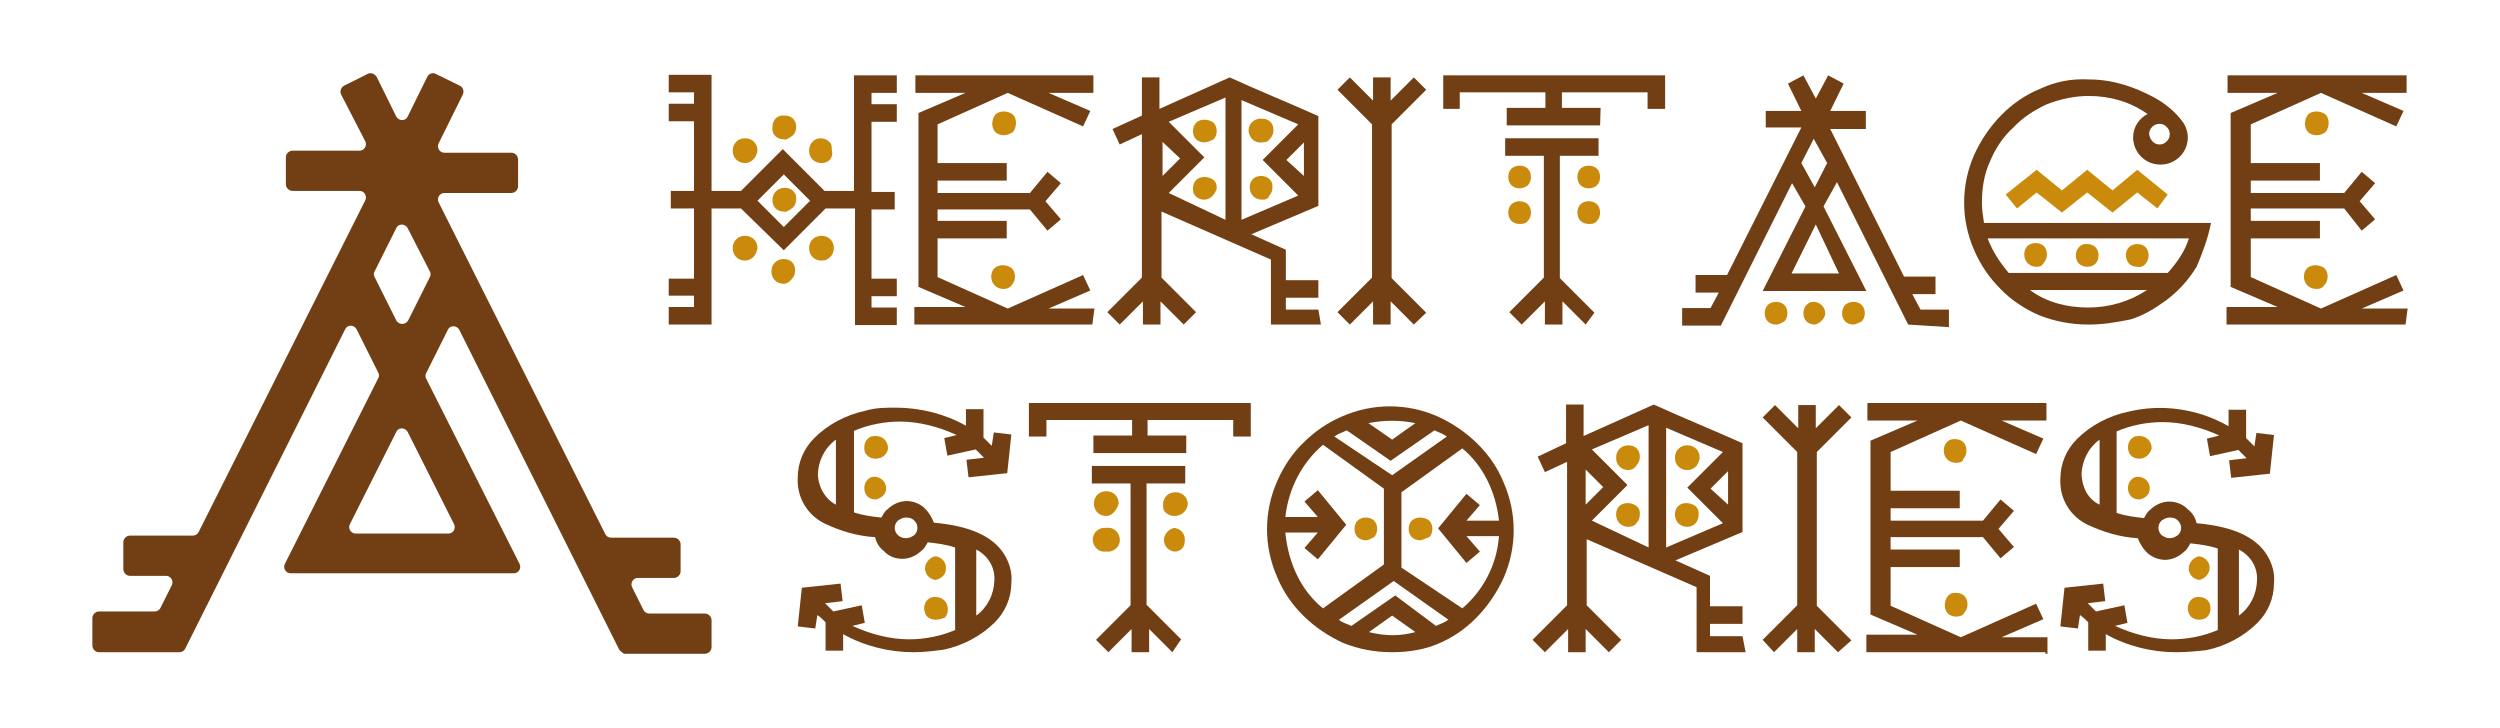<?xml version="1.0" encoding="utf-8"?>
<!-- Generator: Adobe Illustrator 26.0.1, SVG Export Plug-In . SVG Version: 6.00 Build 0)  -->
<svg version="1.1" id="Слой_1" xmlns="http://www.w3.org/2000/svg" xmlns:xlink="http://www.w3.org/1999/xlink" x="0px" y="0px"
	 viewBox="0 0 484.5 141" style="enable-background:new 0 0 484.5 141;" xml:space="preserve">
<style type="text/css">
	.st0{fill:#713F13;}
	.st1{fill:#CA8B0C;}
</style>
<g>
	<g>
		<g>
			<path class="st0" d="M119.9,125.7L89,63.9c-0.5-0.9-1.8-0.9-2.2,0l-4.2,8.4c-0.2,0.3-0.2,0.8,0,1.1l18.1,35.9
				c0.4,0.8-0.2,1.8-1.1,1.8H56.3c-0.9,0-1.5-1-1.1-1.8l18.1-36c0.2-0.3,0.2-0.8,0-1.1l-4.2-8.4c-0.5-0.9-1.8-0.9-2.2,0l-31,61.9
				c-0.2,0.4-0.6,0.7-1.1,0.7H19.2c-0.7,0-1.3-0.6-1.3-1.3v-5.3c0-0.7,0.6-1.3,1.3-1.3H30c0.5,0,0.9-0.3,1.1-0.7l2.2-4.4
				c0.4-0.8-0.2-1.8-1.1-1.8h-7c-0.7,0-1.3-0.6-1.3-1.3v-5.2c0-0.7,0.6-1.3,1.3-1.3h12.2c0.5,0,0.9-0.3,1.1-0.7l32.3-64.3
				c0.4-0.8-0.2-1.8-1.1-1.8h-13c-0.7,0-1.3-0.6-1.3-1.3v-5.2c0-0.7,0.6-1.3,1.3-1.3h13c0.9,0,1.5-1,1.1-1.8l-4.7-9.1
				c-0.3-0.6,0-1.4,0.6-1.7l4.6-2.3c0.6-0.3,1.3,0,1.7,0.6l3.8,7.7c0.5,0.9,1.8,0.9,2.2,0l3.8-7.7c0.3-0.6,1-0.9,1.6-0.6l4.7,2.3
				c0.6,0.3,0.9,1,0.6,1.7L85,27.8c-0.4,0.8,0.2,1.8,1.1,1.8h13c0.7,0,1.3,0.6,1.3,1.3v5.2c0,0.7-0.6,1.3-1.3,1.3H86.1
				c-0.9,0-1.5,1-1.1,1.8l32.3,64.3c0.2,0.4,0.6,0.7,1.1,0.7h12.2c0.7,0,1.3,0.6,1.3,1.3v5.2c0,0.7-0.6,1.3-1.3,1.3h-7
				c-0.9,0-1.5,1-1.1,1.8l2.2,4.4c0.2,0.4,0.6,0.7,1.1,0.7h10.8c0.7,0,1.3,0.6,1.3,1.3v5.2c0,0.7-0.6,1.3-1.3,1.3l-15.7,0
				C120.6,126.4,120.1,126.2,119.9,125.7z M88,101.6l-9-17.9c-0.5-0.9-1.8-0.9-2.2,0l-9,17.9c-0.4,0.8,0.2,1.8,1.1,1.8h18
				C87.8,103.4,88.4,102.5,88,101.6z M79.1,62.1l4.2-8.4c0.2-0.3,0.2-0.8,0-1.1L79,44.2c-0.5-0.9-1.8-0.9-2.2,0l-4.2,8.4
				c-0.2,0.3-0.2,0.8,0,1.1l4.2,8.4C77.3,63,78.6,63,79.1,62.1z"/>
		</g>
	</g>
	<g>
		<g>
			<path class="st1" d="M169.7,88.9c-0.6,0-1.2-0.2-1.6-0.6c-0.6-0.6-0.6-1-0.6-1.6c0-0.6,0.2-1.2,0.6-1.6c0.6-0.6,1-0.6,1.6-0.6
				c1.4,0,2.4,1,2.4,2.4l0,0C172,88,171,88.9,169.7,88.9z"/>
			<path class="st1" d="M169.7,96.8c-0.6,0-1.2-0.2-1.6-0.6c-0.8-0.8-0.8-2.4,0-3.2c0.6-0.6,1-0.6,1.6-0.6c1.4,0.2,2.2,1.4,2,2.6
				C171.6,95.8,170.8,96.6,169.7,96.8L169.7,96.8z"/>
			<path class="st1" d="M315.6,91.1c-1.4,0-2.4-1-2.4-2.4s1-2.4,2.4-2.4c0.6,0,1.2,0.2,1.6,0.6c0.8,0.8,0.8,2.4,0,3.2
				C316.8,90.9,316,91.1,315.6,91.1z"/>
			<path class="st1" d="M327,91.1c-1.4,0-2.4-1-2.4-2.4s1-2.4,2.4-2.4c1.4,0,2.4,1,2.4,2.4c0,0.6-0.4,1.2-0.6,1.6
				C328.2,90.9,327.6,91.1,327,91.1z"/>
			<path class="st1" d="M379.1,89.7c-1.4,0-2.4-1-2.4-2.4l0,0c0-0.6,0.2-1.2,0.6-1.6c0.6-0.6,1-0.6,1.6-0.6s1.2,0.2,1.6,0.6
				s0.6,1,0.6,1.6s-0.2,1.2-0.6,1.6C380.5,89.5,379.7,89.7,379.1,89.7z"/>
			<path class="st1" d="M414.6,88.9c-0.6,0-1.2-0.2-1.6-0.6c-0.4-0.4-0.6-1-0.6-1.6c0-0.6,0.2-1.2,0.6-1.6c0.6-0.6,1-0.6,1.6-0.6
				c1.4,0,2.4,1,2.4,2.4l0,0C416.7,88,415.8,88.9,414.6,88.9z"/>
			<path class="st1" d="M414.6,96.8c-0.6,0-1.2-0.2-1.6-0.6c-0.8-0.8-0.8-2.4,0-3.2c0.6-0.6,1-0.6,1.6-0.6c1.4,0.2,2.2,1.4,2,2.6
				C416.5,95.8,415.8,96.6,414.6,96.8L414.6,96.8z"/>
			<g>
				<path class="st0" d="M177,126.4c-4.7,0-9.5-1.2-13.6-3.5v3.2H160v-5.5c-0.6-0.6-1-1-1.6-1.4l-0.4,2.6l-3.4-0.4l0.8-7.5l7.5-0.8
					l0.4,3.4l-3.4,0.4c0.6,0.6,1,1,1.6,1.6l5.5-1.2l0.6,3.4l-2.4,0.6c3.5,1.6,7.3,2.6,11,2.6c3,0,6.1-0.6,8.9-1.8v-16
					c-1.8-0.6-3.5-0.8-5.3-1c-0.4,0.6-0.6,1.2-1.2,1.6c-1,1-2.4,1.6-3.7,1.6c-1.6,0-2.8-0.6-3.7-1.6c-0.8-0.6-1.4-1.6-1.6-2.6
					c-3.5-0.2-6.7-1.2-9.7-2.6c-3.4-1.6-5.5-5.1-5.3-8.9c0-3,1.2-5.7,3.2-7.7c2.6-2.6,6.1-4.5,9.9-5.3c2-0.6,3.9-0.6,5.9-0.6
					c4.7,0,9.5,1.2,13.6,3.5v-3.2h3.4v5.5c0.6,0.6,1,1,1.6,1.6l0.4-2.6l3.4,0.4l-0.8,7.5l-7.5,0.8l-0.4-3.4l3.4-0.4
					c-0.6-0.6-1-1-1.6-1.6l-5.5,1.2l-0.6-3.4l2.4-0.6c-3.5-1.6-7.3-2.6-11-2.6c-3,0-6.1,0.6-8.9,1.8v15.8c1.8,0.6,3.5,0.8,5.3,1
					c0.4-0.6,0.6-1.2,1.2-1.6c1-1,2.4-1.6,3.7-1.6c1.4,0,2.8,0.6,3.7,1.6c0.6,0.6,1.2,1.6,1.6,2.6c6.9,0.6,11.4,2.6,13.6,6.1
					c1,1.6,1.6,3.5,1.4,5.5c0,3-1.2,5.7-3.2,7.7c-2.6,2.6-6.1,4.5-9.9,5.3C180.7,126.2,178.9,126.4,177,126.4z M162,97.8V85.2
					c-2.2,1.6-3.4,4.1-3.5,6.7C158.6,94.5,160,96.8,162,97.8L162,97.8z M175.6,104.3c0.6,0,1-0.2,1.6-0.6c0.8-0.8,0.8-2,0-2.8
					c-0.4-0.4-0.8-0.6-1.6-0.6c-0.6,0-1,0.2-1.6,0.6c-0.8,0.8-0.8,2,0,2.8C174.4,104.1,175,104.3,175.6,104.3L175.6,104.3z
					 M189.2,119.3c2.2-1.6,3.4-4.1,3.5-6.7c0.2-2.6-1.2-4.9-3.5-6.1V119.3z"/>
				<path class="st0" d="M230,87.8h-18.1v-3.4h7.5v-3h-16.6v3.2h-3.4v-6.5h43v6.5h-3.4v-3.2h-16.6v3h7.5V87.8z M227.2,126.4
					l-4.5-4.5v4.5h-3.4v-4.5l-4.5,4.5l-2.4-2.4l6.7-6.7V93.7h-7.5v-3.4h18.1v3.4h-7.5v23.5l6.7,6.7L227.2,126.4z"/>
				<path class="st0" d="M269.8,126.4c-3.4,0-6.5-0.6-9.5-1.8c-5.7-2.6-10.5-7.1-12.8-12.8c-2.6-5.9-2.6-12.6,0-18.5
					c1.2-2.8,3-5.5,5.1-7.5c2.2-2.2,4.7-3.9,7.5-5.1c5.9-2.6,12.6-2.6,18.5,0c5.7,2.6,10.5,7.1,12.8,12.8c2.6,5.9,2.6,12.6,0,18.5
					c-2.6,5.7-7.1,10.5-12.8,12.8C276.3,125.8,273.2,126.4,269.8,126.4z M256.4,117.9l11.8-8.5V94.7l-11.8-8.5
					c-4.1,3.5-6.7,8.5-7.3,14h6.3l-2.6-3l2.6-2.2l5.5,6.7l-5.5,6.7l-2.6-2.2l2.6-3h-6.3C249.7,109.4,252.3,114.6,256.4,117.9
					L256.4,117.9z M269.8,92.1l10.6-7.5c-0.8-0.6-1.6-0.8-2.4-1.2l-8.5,5.9l-8.5-5.9c-0.8,0.4-1.6,0.6-2.4,1.2L269.8,92.1z
					 M278.3,121.3c0.8-0.4,1.6-0.6,2.4-1.2l-10.6-7.5l-10.6,7.5c0.6,0.6,1.6,0.8,2.4,1.2l8.5-5.9L278.3,121.3z M269.8,85.2l4.5-3.2
					c-3-0.6-6.1-0.6-9.1,0L269.8,85.2z M269.8,123.1c1.6,0,3-0.2,4.5-0.6l-4.5-3.2l-4.5,3.2C266.9,122.9,268.5,123.1,269.8,123.1z
					 M283.4,117.9c4.1-3.5,6.7-8.5,7.1-14h-6.3l2.6,3l-2.6,2.2l-5.5-6.7l5.5-6.7l2.6,2.2l-2.6,3h6.3c-0.6-5.5-3-10.6-7.1-14
					l-11.8,8.5V110L283.4,117.9z"/>
				<path class="st0" d="M338.3,126.4h-9.5v-12.6l-21.3-9.3v12.8l6.7,6.7l-2.4,2.4l-4.5-4.5v4.5h-3.4v-4.5l-4.5,4.5L297,124l6.7-6.7
					V89.5l-4.3,2l-1.4-3l5.5-2.6v-7.5h3.4v6.1l13.6-6.1c5.7,2.6,11.4,4.9,17.2,7.5v17.2l-13,5.5l6.7,3v5.9h6.3v3.4h-6.3v2.4h6.3
					L338.3,126.4z M307.3,97.8l3.4-3.4l-3.4-3.4V97.8z M319.5,106.1V82.4l-11,4.7l6.9,6.9l-6.9,6.9L319.5,106.1z M322.9,106.1
					l11-4.7l-6.9-6.9l6.9-6.9l-11-4.7V106.1z M334.9,97.8v-6.5l-3.4,3.4L334.9,97.8z"/>
				<path class="st0" d="M356.2,126.4l-4.5-4.5v4.5h-3.4v-4.5l-4.5,4.5l-2.2-2.4l6.7-6.7V87.6l-6.7-6.7l2.4-2.4l4.5,4.5v-4.5h3.4V83
					l4.5-4.5l2.4,2.4c-2.4,2.4-4.5,4.5-6.7,6.7v29.8l6.7,6.7L356.2,126.4z"/>
				<path class="st0" d="M396.4,126.4h-34.7v-3.4h9.9l-9.1-3.9V85.4l9.1-3.9h-9.7v-3.4h34.7v3.4h-8.7L396,85l-1.4,3l-14.6-6.5
					l-13.6,6.1v7.5h13.4v3.4h-13.4v2.4h17.9l3.4-4.1l2.6,2.2l-3,3.5l3,3.5l-2.6,2.2l-3.4-4.1h-17.9v2.4h13.4v3.4h-13.4v7.5l13.6,6.1
					l14.6-6.5l1.4,3l-8.1,3.5h8.9v3.2H396.4z"/>
				<path class="st0" d="M421.7,126.4c-4.7,0-9.5-1.2-13.6-3.5v3.2h-3.4v-5.5c-0.6-0.6-1-1-1.6-1.4l-0.4,2.6l-3.4-0.4l0.8-7.5
					l7.5-0.8l0.4,3.4l-3.4,0.4c0.6,0.6,1,1,1.6,1.6l5.5-1.2l0.6,3.4l-2.4,0.6c3.5,1.6,7.3,2.6,11,2.6c3,0,6.1-0.6,8.9-1.8v-15.8
					c-1.8-0.6-3.5-0.8-5.3-1c-0.4,0.6-0.6,1.2-1.2,1.6c-1,1-2.4,1.6-3.7,1.6s-2.8-0.6-3.7-1.6c-0.6-0.6-1.2-1.6-1.6-2.6
					c-3.5-0.2-6.7-1.2-9.7-2.6c-3.4-1.6-5.5-5.1-5.3-8.9c0-3,1.2-5.7,3.2-7.7c2.6-2.6,6.1-4.5,9.9-5.3c6.5-1.6,13.6-0.6,19.5,2.8
					v-3.2h3.4v5.5c0.6,0.6,1,1,1.6,1.6l0.4-2.6l3.4,0.4l-0.8,7.5l-7.5,0.8l-0.4-3.4l3.4-0.4c-0.6-0.6-1-1-1.6-1.6l-5.5,1.2l-0.6-3.4
					l2.4-0.6c-3.5-1.6-7.3-2.6-11-2.6c-3,0-6.1,0.6-8.9,1.8v15.8c1.8,0.6,3.5,0.8,5.3,1c0.4-0.6,0.6-1.2,1.2-1.6
					c1-1,2.4-1.6,3.7-1.6c1.4,0,2.8,0.6,3.7,1.6c0.8,0.6,1.4,1.6,1.6,2.6c6.9,0.6,11.4,2.6,13.6,6.1c1,1.6,1.6,3.5,1.4,5.5
					c0,3-1.2,5.7-3.2,7.7c-2.6,2.6-6.1,4.5-9.9,5.3C425.8,126.2,423.8,126.4,421.7,126.4z M406.9,97.8V85.2
					c-2.2,1.6-3.4,4.1-3.5,6.7C403.5,94.5,404.7,96.8,406.9,97.8L406.9,97.8z M420.5,104.3c0.6,0,1-0.2,1.6-0.6c0.8-0.8,0.8-2,0-2.8
					c-0.4-0.4-0.8-0.6-1.6-0.6c-0.6,0-1,0.2-1.6,0.6c-0.8,0.8-0.8,2,0,2.8C419.5,104.1,419.9,104.3,420.5,104.3L420.5,104.3z
					 M433.9,119.3c2.2-1.6,3.4-4.1,3.5-6.7c0.2-2.6-1.2-4.9-3.5-6.1V119.3z"/>
				<path class="st1" d="M181.3,112.4c-1.4-0.2-2.2-1.4-2-2.6c0.2-1,1-1.8,2-2c1.4,0.2,2.2,1.4,2,2.6
					C183.3,111.4,182.3,112.2,181.3,112.4z"/>
				<path class="st1" d="M181.3,120.1c-0.6,0-1.2-0.2-1.6-0.6c-0.8-0.8-0.8-2.4,0-3.2c0.6-0.6,1-0.6,1.6-0.6c1.4,0,2.4,1,2.4,2.4
					c0,0.6-0.2,1.2-0.6,1.6C182.5,119.9,182.1,120.1,181.3,120.1z"/>
				<path class="st1" d="M214.4,100c-1.4,0-2.4-1-2.4-2.4l0,0c0-1.4,1-2.4,2.4-2.4l0,0c1.4,0,2.4,1,2.4,2.4l0,0
					C216.4,99,215.4,100,214.4,100z"/>
				<path class="st1" d="M214.4,106.9c-1.4,0.2-2.4-0.8-2.6-2c-0.2-1.4,0.8-2.4,2-2.6c0.2,0,0.4,0,0.6,0c1.4-0.2,2.4,0.8,2.6,2
					c0.2,1.4-0.8,2.4-2,2.6C214.6,106.9,214.4,106.9,214.4,106.9z"/>
				<path class="st1" d="M227.6,100c-0.6,0-1.2-0.2-1.6-0.6c-0.6-0.4-0.6-1-0.6-1.6c0-1.4,1-2.4,2.4-2.4c1.4,0,2.4,1,2.4,2.4
					C230,99,229,100,227.6,100z"/>
				<path class="st1" d="M227.6,106.9c-1.4-0.2-2.2-1.4-2-2.6c0.2-1,1-1.8,2-2c1.4,0.2,2.2,1.4,2,2.6
					C229.6,106.1,228.8,106.9,227.6,106.9z"/>
				<path class="st1" d="M264.7,104.7c-0.6,0-1.2-0.2-1.6-0.6c-0.8-0.8-0.8-2.4,0-3.2c0.8-0.8,2.4-0.8,3.2,0c0.8,0.8,0.8,2.4,0,3.2
					C265.9,104.3,265.3,104.7,264.7,104.7z"/>
				<path class="st1" d="M275.2,104.7c-0.6,0-1.2-0.2-1.6-0.6c-0.8-0.8-0.8-2.4,0-3.2c0.8-0.8,2.4-0.8,3.4,0c0.8,0.8,0.8,2.4,0,3.2
					C276.3,104.3,275.7,104.7,275.2,104.7z"/>
				<path class="st1" d="M315.6,102.1c-1.4,0-2.4-1-2.4-2.4c0-0.6,0.2-1.2,0.6-1.6c0.8-0.8,2.4-0.8,3.4,0c0.6,0.6,0.6,1,0.6,1.6
					c0,0.6-0.2,1.2-0.6,1.6C316.8,102,316,102.1,315.6,102.1z"/>
				<path class="st1" d="M327,102.1c-1.4,0-2.4-1-2.4-2.4l0,0c0-0.6,0.2-1.2,0.6-1.6c0.8-0.8,2.4-0.8,3.4,0c0.6,0.6,0.6,1,0.6,1.6
					C329.2,101.2,328.2,102.1,327,102.1L327,102.1z"/>
				<path class="st1" d="M379.1,119.5c-0.6,0-1.2-0.2-1.6-0.6c-0.8-0.8-0.8-2.4,0-3.4c0.6-0.6,1-0.6,1.6-0.6s1.2,0.2,1.6,0.6
					c0.8,0.8,0.8,2.4,0,3.2C380.5,119.3,379.7,119.5,379.1,119.5z"/>
				<path class="st1" d="M426.2,112.4c-1.4-0.2-2.2-1.4-2-2.6c0.2-1,1-1.8,2-2c1.4,0.2,2.2,1.4,2,2.6
					C428,111.4,427.2,112.2,426.2,112.4z"/>
				<path class="st1" d="M426.2,120.1c-0.6,0-1.2-0.2-1.6-0.6c-0.8-0.8-0.8-2.4,0-3.2c0.6-0.6,1-0.6,1.6-0.6s1.2,0.2,1.6,0.6
					c0.8,0.8,0.8,2.4,0,3.2C427.4,119.9,426.8,120.1,426.2,120.1z"/>
			</g>
		</g>
		<g>
			<path class="st0" d="M165.7,62.9V40.4H160l-8.1,8.1l-8.3-8.1h-5.7v22.5h-8.3v-3.4h4.9v-2.2h-4.9V54h4.9V40.4H130v-3.4h4.5V23.5
				h-4.9v-3.4h4.9v-2.2h-4.9v-3.4h8.3v22.5h5.7l8.1-8.1l8.1,8.1h5.7V14.6h8.3v3.4h-4.9v2.2h4.9v3.4h-4.9v13.6h4.5v3.4h-4.5V54h4.9
				v3.4h-4.9v2.2h4.9v3.4H165.7z M151.9,44l5.1-5.1l-5.1-5.1l-5.1,5.1L151.9,44z"/>
			<path class="st0" d="M211.7,62.9h-34.5v-3.4h9.9l-9.1-3.9V21.9l9.1-3.9h-9.7v-3.4h34.5v3.4h-8.7l8.1,3.5l-1.4,3l-14.6-6.5
				l-13.6,6.1v7.5h13.4v3.4h-13.4v2.4h17.9l3.4-4.1l2.6,2.2l-3,3.5l3,3.5l-2.6,2.2l-3.4-4.1h-17.9v2.2h13.4v3.4h-13.4v7.5l13.6,6.1
				l14.6-6.5l1.4,3l-8.1,3.5h8.9L211.7,62.9z"/>
			<path class="st0" d="M256,62.9h-9.7V50.3L225.1,41v12.8l6.7,6.7l-2.4,2.4l-4.5-4.5v4.5h-3.4v-4.5l-4.5,4.5l-2.4-2.4l6.7-6.7V26
				l-4.3,2l-1.4-3l5.7-2.6V15h3.4v6.1l13.6-6.1c5.7,2.6,11.4,4.9,17.2,7.5v17.4l-13,5.5l6.7,3v5.9h6.3v3.4h-6.3V60h6.3L256,62.9z
				 M225.3,34.1l3.4-3.4l-3.4-3.2V34.1z M237.5,42.6V18.9l-11,4.7l6.9,6.9l-6.9,6.9L237.5,42.6z M240.6,42.6l11-4.7l-6.9-6.9
				l6.9-6.9l-11-4.7V42.6z M252.7,34.1v-6.5l-3.4,3.4L252.7,34.1z"/>
			<path class="st0" d="M274,62.9l-4.5-4.5v4.5h-3.4v-4.5l-4.5,4.5l-2.4-2.4l6.7-6.7V24.1l-6.7-6.7l2.4-2.4l4.5,4.5V15h3.4v4.5
				L274,15l2.4,2.4c-2.4,2.4-4.5,4.5-6.7,6.7v29.8l6.7,6.7L274,62.9z"/>
			<path class="st0" d="M310.1,24.3h-18.1v-3.4h7.5v-3h-16.6v3.2h-3.2v-6.5h43v6.5h-3.4v-3.2h-16.6v3h7.5L310.1,24.3z M307.3,62.9
				l-4.5-4.5v4.5h-3.4v-4.5l-4.5,4.5l-2.4-2.4l6.7-6.7V30.2h-7.5v-3.4h18.1v3.4h-7.5v23.7l6.7,6.7L307.3,62.9z"/>
			<path class="st0" d="M369.8,62.9L356,35.3l-2.6,4.7l8.3,16.4h-20.1l8.3-16.4l-2.6-4.5l-13.8,27.6H326v-3.4h5.5l1.6-3h-4.5v-3.4
				h6.1l14.4-28.6h-6.9v-3.2h6.9l-2.6-5.3l3-1.6l2.4,4.5l2.4-4.5l3,1.6l-2.6,5.3h6.9V25h-6.9L369,53.6h6.1V57h-4.5l1.6,3h5.5v3.4
				L369.8,62.9z M356.4,53l-4.5-9.5l-4.7,9.5H356.4z M351.7,36.3l2.4-4.7l-2.6-4.7l-2.4,4.7L351.7,36.3z"/>
			<path class="st0" d="M404.7,62.9c-3.2,0-6.5-0.6-9.5-1.8c-2.8-1.2-5.5-3-7.5-5.1c-2.2-2.2-3.9-4.7-5.1-7.5
				c-2.6-5.9-2.6-12.6,0-18.5c2.6-5.7,7.1-10.5,12.8-12.8c3-1.4,6.1-2,9.5-1.8c4.5,0,8.7,1.4,12.6,3.5c2.2,1.2,4.1,2.8,5.5,4.7
				c0.6,0.8,1,2,1,3c0,3-2.4,5.3-5.3,5.3c-3,0-5.3-2.4-5.3-5.3l0,0c0-2,1.2-3.7,2.8-4.5c-3.4-2.4-7.3-3.5-11.4-3.5
				c-2.8,0-5.5,0.6-8.1,1.6c-2.6,1.2-4.7,2.6-6.5,4.5c-2,1.8-3.5,4.1-4.5,6.5c-1.2,2.6-1.6,5.3-1.6,8.1c0,1.4,0.2,2.6,0.4,3.9h44
				c-0.6,3-1.6,5.7-2.8,8.5c-1.6,2.6-3.5,4.7-5.9,6.5c-2.2,1.6-4.5,3-6.9,3.7C410,62.5,407.5,62.9,404.7,62.9z M420.1,52.9
				c1.8-2,3.4-4.3,4.1-6.7h-39c1,2.6,2.4,4.7,4.1,6.7H420.1z M404.7,59.6c4.1,0,8.1-1.2,11.4-3.4h-22.7
				C396.6,58.6,400.6,59.6,404.7,59.6z M418.5,28c0.6,0,1-0.2,1.4-0.6s0.6-0.8,0.6-1.4c0-0.6-0.2-1-0.6-1.4
				c-0.4-0.4-0.8-0.6-1.4-0.6c-1,0-2,0.8-2,2C416.7,27.2,417.5,28,418.5,28L418.5,28z"/>
			<path class="st0" d="M466.2,62.9h-34.7v-3.4h9.9l-9.1-3.9V21.9l9.1-3.9h-9.7v-3.4h34.7v3.4h-8.7l8.1,3.5l-1.4,3l-14.6-6.5
				l-13.6,6.1v7.5h13.4v3.4h-13.4v2.4h18.1l3.4-4.1l2.6,2.2l-3,3.5l3,3.5l-2.6,2.2l-3.4-4.3h-18.1v2.4h13.4v3.4h-13.4v7.5l13.6,6.1
				l14.6-6.5l1.4,3l-8.1,3.5h8.9L466.2,62.9z"/>
			<path class="st1" d="M144.4,31.6c-1.4,0-2.4-1-2.4-2.4s1-2.4,2.4-2.4c1.4,0,2.4,1,2.4,2.4C146.6,30.6,145.6,31.6,144.4,31.6z"/>
			<path class="st1" d="M144.4,50.5c-1.4,0-2.4-1-2.4-2.4s1-2.4,2.4-2.4c1.4,0,2.4,1,2.4,2.4C146.6,49.5,145.6,50.5,144.4,50.5z"/>
			<path class="st1" d="M151.9,27c-1.4,0-2.4-1-2.2-2.4c0-1.4,1-2.4,2.4-2.2c0.6,0,1.2,0.2,1.6,0.6c0.8,0.8,0.8,2.4,0,3.2
				C152.9,26.8,152.3,27.2,151.9,27z"/>
			<path class="st1" d="M151.9,41c-0.6,0-1.2-0.2-1.6-0.6c-0.4-0.4-0.6-1-0.6-1.6c0-1.4,1-2.4,2.4-2.4c0.6,0,1.2,0.2,1.6,0.6
				c0.6,0.6,0.6,1,0.6,1.6c0,0.6-0.2,1.2-0.6,1.6C152.9,40.8,152.3,41.2,151.9,41z"/>
			<path class="st1" d="M151.9,55c-1.4,0-2.4-1-2.4-2.4s1-2.4,2.4-2.4c0.6,0,1.2,0.2,1.6,0.6c0.8,0.8,0.8,2.4,0,3.2
				C152.9,54.8,152.3,55,151.9,55z"/>
			<path class="st1" d="M159.2,31.6c-1.4,0-2.4-1-2.4-2.4s1-2.4,2.2-2.4c0.6,0,1.2,0.2,1.6,0.6c0.6,0.4,0.6,1,0.6,1.6
				C161.6,30.6,160.6,31.6,159.2,31.6z"/>
			<path class="st1" d="M159.2,50.5c-1.4,0-2.4-1-2.4-2.4s1-2.4,2.4-2.4c1.4,0,2.4,1,2.4,2.4c0,0.6-0.2,1.2-0.6,1.6
				C160.4,50.3,160,50.5,159.2,50.5z"/>
			<path class="st1" d="M194.5,26.2c-0.6,0-1.2-0.2-1.6-0.6c-0.8-0.8-0.8-2.4,0-3.4c0.8-0.8,2.4-0.8,3.4,0c0.8,0.8,0.8,2.4,0,3.4
				C195.7,26,195.1,26.2,194.5,26.2z"/>
			<path class="st1" d="M194.5,56c-1.4,0-2.4-1-2.4-2.4l0,0c0-0.6,0.2-1.2,0.6-1.6c0.8-0.8,2.4-0.8,3.4,0c0.8,0.8,0.8,2.4,0,3.2
				C195.7,55.8,195.1,56,194.5,56z"/>
			<path class="st1" d="M233.4,27.6c-0.6,0-1.2-0.2-1.6-0.6c-0.8-0.8-0.8-2.4,0-3.2s2.4-0.8,3.4,0c0.8,0.8,0.8,2.4,0,3.2
				C234.5,27.4,233.7,27.6,233.4,27.6z"/>
			<path class="st1" d="M233.4,38.7c-0.6,0-1.2-0.2-1.6-0.6c-0.6-0.6-0.6-1-0.6-1.6s0.2-1.2,0.6-1.6c0.8-0.8,2.4-0.8,3.4,0
				c0.6,0.6,0.6,1,0.6,1.6C235.5,37.7,234.5,38.7,233.4,38.7L233.4,38.7z"/>
			<path class="st1" d="M244.6,27.6c-1.4,0.2-2.4-0.8-2.6-2c-0.2-1.4,0.8-2.4,2-2.6c0.2,0,0.4,0,0.6,0c0.6,0,1.2,0.2,1.6,0.6
				c0.8,0.8,0.8,2.4,0,3.2C245.8,27.4,245.4,27.6,244.6,27.6z"/>
			<path class="st1" d="M244.6,38.7c-1.4,0-2.4-1-2.4-2.4l0,0c0-0.6,0.2-1.2,0.6-1.6c0.4-0.4,1-0.6,1.6-0.6c0.6,0,1.2,0.2,1.6,0.6
				c0.6,0.6,0.6,1,0.6,1.6c0,0.6-0.2,1.2-0.6,1.6C245.8,38.5,245.4,38.7,244.6,38.7z"/>
			<path class="st1" d="M294.5,36.5c-0.6,0-1.2-0.2-1.6-0.6c-0.8-0.8-0.8-2.4,0-3.2c0.8-0.8,2.4-0.8,3.2,0c0.8,0.8,0.8,2.4,0,3.2
				C295.7,36.3,294.9,36.5,294.5,36.5z"/>
			<path class="st1" d="M294.5,43.4c-0.6,0-1.2-0.2-1.6-0.6c-0.8-0.8-0.8-2.4,0-3.2s2.4-0.8,3.2,0c0.8,0.8,0.8,2.4,0,3.2
				C295.7,43.4,294.9,43.4,294.5,43.4z"/>
			<path class="st1" d="M307.9,36.5c-0.6,0-1.2-0.2-1.6-0.6c-0.8-0.8-0.8-2.4,0-3.2c0.8-0.8,2.4-0.8,3.2,0c0.8,0.8,0.8,2.4,0,3.2
				C309.1,36.3,308.5,36.5,307.9,36.5z"/>
			<path class="st1" d="M307.9,43.4c-0.6,0-1.2-0.2-1.6-0.6c-0.8-0.8-0.8-2.4,0-3.2s2.4-0.8,3.2,0s0.8,2.4,0,3.2
				C309.1,43.4,308.5,43.4,307.9,43.4z"/>
			<path class="st1" d="M344.2,62.9c-0.6,0-1.2-0.2-1.6-0.6c-0.8-0.8-0.8-2.4,0-3.2c0.8-0.8,2.4-0.8,3.2,0c0.8,0.8,0.8,2.4,0,3.2
				C345.4,62.5,344.8,62.9,344.2,62.9z"/>
			<path class="st1" d="M351.7,62.9c-0.6,0-1.2-0.2-1.6-0.6c-0.8-0.8-0.8-2.4,0-3.2c0.6-0.6,1-0.6,1.6-0.6c1.4,0.2,2.2,1.4,2,2.6
				C353.4,61.9,352.7,62.7,351.7,62.9L351.7,62.9z"/>
			<path class="st1" d="M359.2,62.9c-0.6,0-1.2-0.2-1.6-0.6c-0.8-0.8-0.8-2.4,0-3.2s2.4-0.8,3.2,0s0.8,2.4,0,3.2
				C360.3,62.5,359.6,62.9,359.2,62.9z"/>
			<polygon class="st1" points="409.4,41.2 404.5,37.3 399.6,41.2 394.7,37.3 390.9,40.4 388.7,37.7 394.7,32.9 399.6,36.9 
				404.5,32.9 409.4,36.9 414.2,32.9 420.1,37.7 418.1,40.4 414.2,37.3 			"/>
			<path class="st1" d="M394.7,51.7c-1.4,0-2.4-1-2.4-2.4c0-0.6,0.2-1.2,0.6-1.6c0.8-0.8,2.4-0.8,3.2,0s0.8,2.4,0,3.2
				C395.8,51.5,395.4,51.7,394.7,51.7z"/>
			<path class="st1" d="M404.5,51.7c-0.6,0-1.2-0.2-1.6-0.6c-0.8-0.8-0.8-2.4,0-3.2c0.6-0.6,1-0.6,1.6-0.6s1.2,0.2,1.6,0.6
				c0.8,0.8,0.8,2.4,0,3.2C405.7,51.5,405.1,51.7,404.5,51.7z"/>
			<path class="st1" d="M414.2,51.7c-0.6,0-1.2-0.2-1.6-0.6c-0.8-1-0.8-2.4,0-3.2s2.4-0.8,3.2,0s0.8,2.4,0,3.2
				C415.6,51.5,414.8,51.9,414.2,51.7z"/>
			<path class="st1" d="M448.9,26.2c-0.6,0-1.2-0.2-1.6-0.6c-0.8-0.8-0.8-2.4,0-3.4c0.8-0.8,2.4-0.8,3.4,0c0.8,0.8,0.8,2.4,0,3.4
				C450.1,26,449.7,26.2,448.9,26.2z"/>
			<path class="st1" d="M448.9,56c-1.4,0-2.4-1-2.4-2.4l0,0c0-0.6,0.2-1.2,0.6-1.6c0.8-0.8,2.4-0.8,3.4,0c0.8,0.8,0.8,2.4,0,3.2
				C450.1,55.8,449.7,56,448.9,56L448.9,56z"/>
		</g>
	</g>
</g>
</svg>
